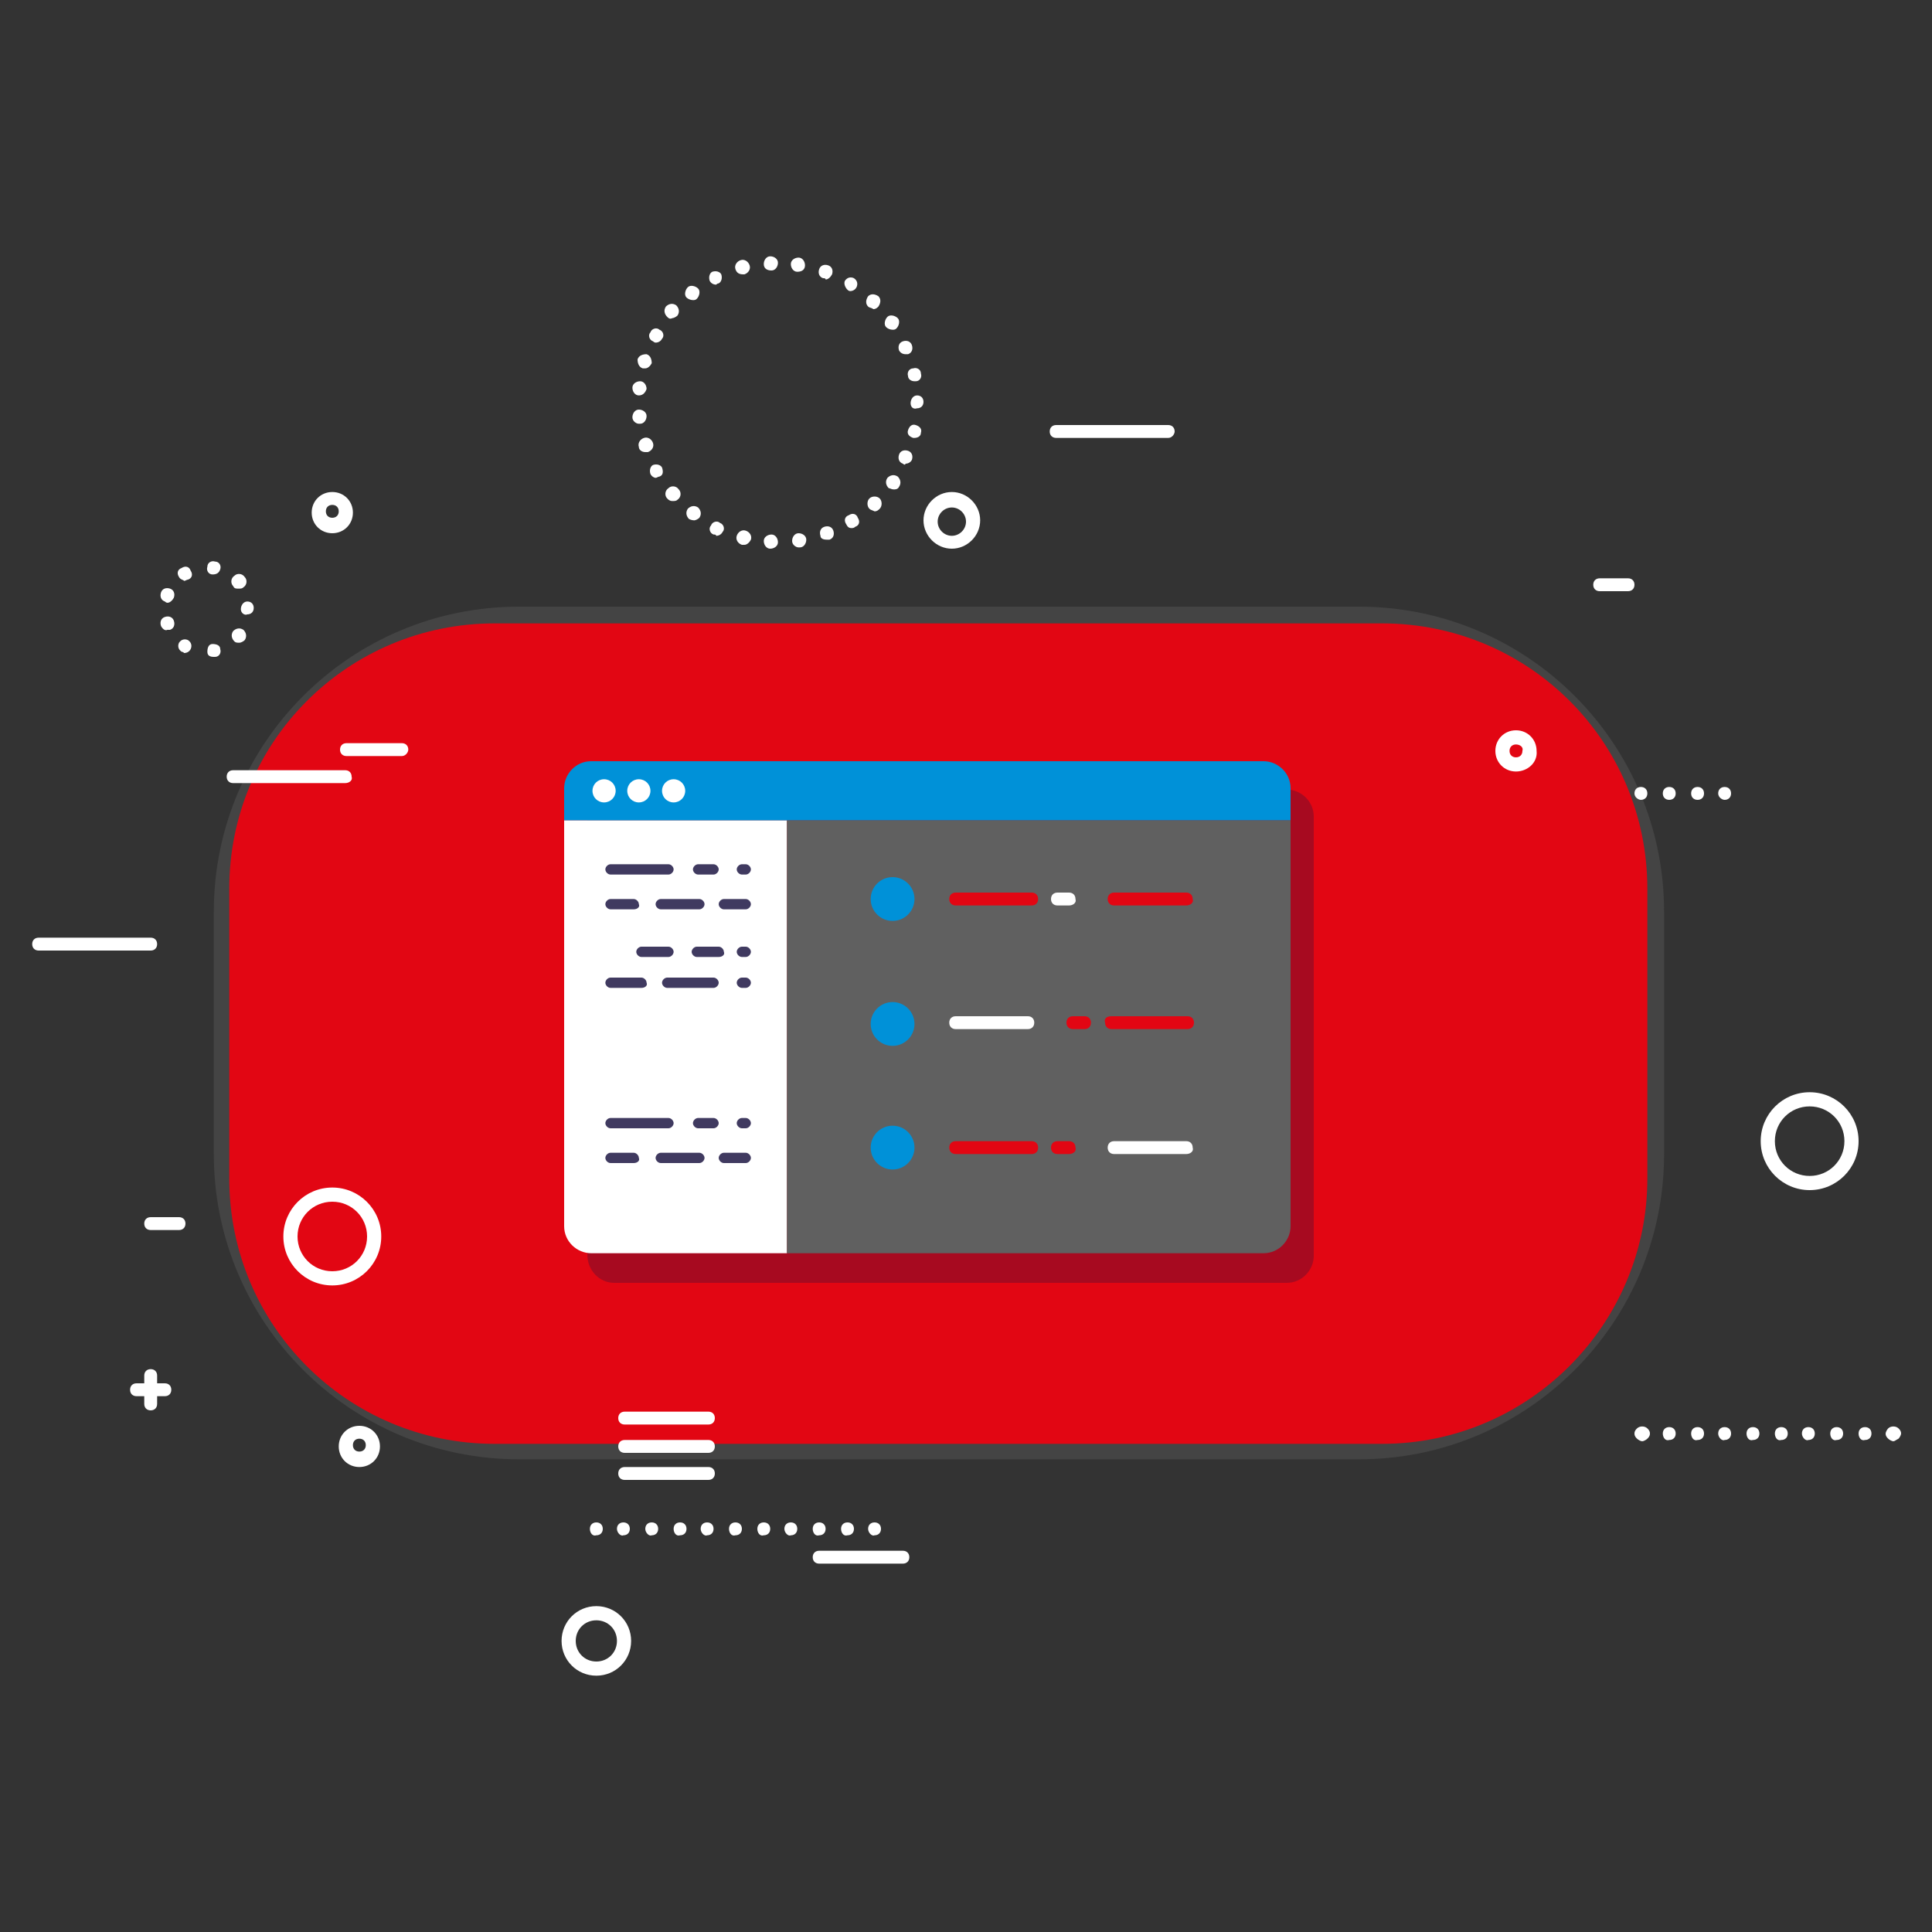 <?xml version="1.0" encoding="utf-8"?>
<!-- Generator: Adobe Illustrator 22.1.0, SVG Export Plug-In . SVG Version: 6.00 Build 0)  -->
<svg version="1.1" id="Layer_1" xmlns="http://www.w3.org/2000/svg" xmlns:xlink="http://www.w3.org/1999/xlink" x="0px" y="0px"
	 viewBox="0 0 150 150" style="enable-background:new 0 0 150 150;" xml:space="preserve">
<rect x="0" y="0" width="150" height="150" fill="#333333" stroke="none"/>
<style type="text/css">
	.st0{fill:#444444;}
	.st1{fill:#E20613;}
	.st2{fill:#FFFFFF;}
	.st3{opacity:0.3;fill:#1C1742;}
	.st4{fill:#0091D8;}
	.st5{fill:#606060;}
	.st6{fill:#403A60;}
</style>
<g>
	<g id="XMLID_1_">
		<path id="XMLID_33_" class="st0" d="M129.2,70.8v18.8c0,13.1-10.6,23.7-23.7,23.7H40.3c-13.1,0-23.7-10.6-23.7-23.7V70.8
			c0-13.1,10.6-23.7,23.7-23.7h65.2C118.6,47.1,129.2,57.7,129.2,70.8z"/>
		<path id="XMLID_31_" class="st1" d="M107.3,112.1H38.4c-11.4,0-20.6-9.2-20.6-20.6V69c0-11.4,9.2-20.6,20.6-20.6h68.9
			c11.4,0,20.6,9.2,20.6,20.6v22.5C127.9,102.8,118.7,112.1,107.3,112.1z"/>
	</g>
	<g>
		<g>
			<path class="st2" d="M55,110.6h-6.5c-0.3,0-0.5-0.2-0.5-0.5s0.2-0.5,0.5-0.5H55c0.3,0,0.5,0.2,0.5,0.5S55.3,110.6,55,110.6z"/>
		</g>
		<g>
			<path class="st2" d="M55,112.8h-6.5c-0.3,0-0.5-0.2-0.5-0.5s0.2-0.5,0.5-0.5H55c0.3,0,0.5,0.2,0.5,0.5S55.3,112.8,55,112.8z"/>
		</g>
		<g>
			<path class="st2" d="M55,114.9h-6.5c-0.3,0-0.5-0.2-0.5-0.5c0-0.3,0.2-0.5,0.5-0.5H55c0.3,0,0.5,0.2,0.5,0.5
				C55.5,114.7,55.3,114.9,55,114.9z"/>
		</g>
	</g>
	<g>
		<path class="st2" d="M25.8,99.8c-2.1,0-3.8-1.7-3.8-3.8c0-2.1,1.7-3.8,3.8-3.8c2.1,0,3.8,1.7,3.8,3.8
			C29.6,98.1,27.9,99.8,25.8,99.8z M25.8,93.3c-1.5,0-2.7,1.2-2.7,2.7c0,1.5,1.2,2.7,2.7,2.7c1.5,0,2.7-1.2,2.7-2.7
			C28.5,94.5,27.3,93.3,25.8,93.3z"/>
	</g>
	<g>
		<path class="st2" d="M16.1,50.6c0-0.3,0.1-0.6,0.4-0.6l0,0c0.3,0,0.6,0.1,0.6,0.4l0,0c0.1,0.3-0.1,0.6-0.4,0.6l0,0l0,0l0,0
			c0,0-0.1,0-0.1,0l0,0C16.3,51,16.1,50.9,16.1,50.6z M14.1,50.6c-0.3-0.2-0.3-0.5-0.2-0.7l0,0c0.2-0.3,0.5-0.3,0.7-0.2l0,0
			c0.3,0.2,0.3,0.5,0.2,0.7l0,0c-0.1,0.2-0.3,0.3-0.5,0.3l0,0C14.3,50.7,14.2,50.6,14.1,50.6z M18.2,49.8c-0.2-0.2-0.3-0.5-0.1-0.8
			l0,0c0.2-0.2,0.5-0.3,0.8-0.1l0,0c0.2,0.2,0.3,0.5,0.1,0.8l0,0c-0.1,0.1-0.3,0.2-0.4,0.2l0,0C18.4,49.9,18.3,49.9,18.2,49.8z
			 M12.5,48.6c-0.1-0.3,0-0.6,0.3-0.7l0,0c0.3-0.1,0.6,0,0.7,0.3v0c0.1,0.3,0,0.6-0.3,0.7l0,0c-0.1,0-0.1,0-0.2,0l0,0
			C12.8,49,12.6,48.8,12.5,48.6z M18.7,47.3C18.7,47.3,18.7,47.3,18.7,47.3L18.7,47.3C18.7,47.3,18.7,47.3,18.7,47.3L18.7,47.3
			c0-0.3,0.2-0.6,0.5-0.6l0,0c0.3,0,0.5,0.2,0.5,0.5l0,0c0,0,0,0,0,0l0,0c0,0,0,0,0,0l0,0c0,0.3-0.2,0.5-0.5,0.5l0,0
			C19,47.8,18.7,47.6,18.7,47.3z M12.8,46.7c-0.3-0.1-0.4-0.4-0.3-0.7l0,0c0.1-0.3,0.4-0.4,0.7-0.3l0,0c0.3,0.1,0.4,0.4,0.3,0.7l0,0
			c-0.1,0.2-0.3,0.4-0.5,0.4l0,0C12.9,46.8,12.8,46.7,12.8,46.7z M18.1,45.5L18.1,45.5c-0.2-0.2-0.2-0.6,0.1-0.8l0,0
			c0.2-0.2,0.6-0.2,0.8,0.1l0,0c0.2,0.2,0.2,0.6-0.1,0.8l0,0c-0.1,0.1-0.2,0.1-0.4,0.1l0,0C18.3,45.7,18.2,45.7,18.1,45.5z
			 M13.9,44.8c-0.2-0.3-0.1-0.6,0.2-0.7l0,0c0.3-0.2,0.6-0.1,0.7,0.2l0,0c0.2,0.3,0.1,0.6-0.2,0.7l0,0c-0.1,0-0.2,0.1-0.3,0.1l0,0
			C14.2,45,14,45,13.9,44.8z M16.5,44.6c-0.3,0-0.5-0.3-0.4-0.6l0,0c0-0.3,0.3-0.5,0.6-0.4l0,0c0.3,0,0.5,0.3,0.4,0.6l0,0
			C17,44.5,16.8,44.6,16.5,44.6L16.5,44.6C16.5,44.6,16.5,44.6,16.5,44.6z"/>
	</g>
	<g>
		<path class="st2" d="M27.9,113.9c-0.9,0-1.6-0.7-1.6-1.6s0.7-1.6,1.6-1.6c0.9,0,1.6,0.7,1.6,1.6S28.8,113.9,27.9,113.9z
			 M27.9,111.7c-0.3,0-0.5,0.2-0.5,0.5s0.2,0.5,0.5,0.5c0.3,0,0.5-0.2,0.5-0.5S28.2,111.7,27.9,111.7z"/>
	</g>
	<g>
		<path class="st2" d="M67.4,118.7c0-0.3,0.2-0.5,0.5-0.5l0,0c0.3,0,0.5,0.2,0.5,0.5l0,0c0,0.3-0.2,0.5-0.5,0.5l0,0
			C67.7,119.3,67.4,119,67.4,118.7z M65.3,118.7c0-0.3,0.2-0.5,0.5-0.5l0,0c0.3,0,0.5,0.2,0.5,0.5l0,0c0,0.3-0.2,0.5-0.5,0.5l0,0
			C65.5,119.3,65.3,119,65.3,118.7z M63.1,118.7c0-0.3,0.2-0.5,0.5-0.5l0,0c0.3,0,0.5,0.2,0.5,0.5l0,0c0,0.3-0.2,0.5-0.5,0.5l0,0
			C63.3,119.3,63.1,119,63.1,118.7z M60.9,118.7c0-0.3,0.2-0.5,0.5-0.5l0,0c0.3,0,0.5,0.2,0.5,0.5l0,0c0,0.3-0.2,0.5-0.5,0.5l0,0
			C61.2,119.3,60.9,119,60.9,118.7z M58.8,118.7c0-0.3,0.2-0.5,0.5-0.5l0,0c0.3,0,0.5,0.2,0.5,0.5l0,0c0,0.3-0.2,0.5-0.5,0.5l0,0
			C59,119.3,58.8,119,58.8,118.7z M56.6,118.7c0-0.3,0.2-0.5,0.5-0.5l0,0c0.3,0,0.5,0.2,0.5,0.5l0,0c0,0.3-0.2,0.5-0.5,0.5l0,0
			C56.8,119.3,56.6,119,56.6,118.7z M54.4,118.7c0-0.3,0.2-0.5,0.5-0.5l0,0c0.3,0,0.5,0.2,0.5,0.5l0,0c0,0.3-0.2,0.5-0.5,0.5l0,0
			C54.7,119.3,54.4,119,54.4,118.7z M52.3,118.7c0-0.3,0.2-0.5,0.5-0.5l0,0c0.3,0,0.5,0.2,0.5,0.5l0,0c0,0.3-0.2,0.5-0.5,0.5l0,0
			C52.5,119.3,52.3,119,52.3,118.7z M50.1,118.7c0-0.3,0.2-0.5,0.5-0.5l0,0c0.3,0,0.5,0.2,0.5,0.5l0,0c0,0.3-0.2,0.5-0.5,0.5l0,0
			C50.4,119.3,50.1,119,50.1,118.7z M47.9,118.7c0-0.3,0.2-0.5,0.5-0.5l0,0c0.3,0,0.5,0.2,0.5,0.5l0,0c0,0.3-0.2,0.5-0.5,0.5l0,0
			C48.2,119.3,47.9,119,47.9,118.7z M45.8,118.7c0-0.3,0.2-0.5,0.5-0.5l0,0c0.3,0,0.5,0.2,0.5,0.5l0,0c0,0.3-0.2,0.5-0.5,0.5l0,0
			C46,119.3,45.8,119,45.8,118.7z"/>
	</g>
	<g>
		<path class="st2" d="M70.1,121.4h-6.5c-0.3,0-0.5-0.2-0.5-0.5s0.2-0.5,0.5-0.5h6.5c0.3,0,0.5,0.2,0.5,0.5S70.4,121.4,70.1,121.4z"
			/>
	</g>
	<g>
		<path class="st2" d="M31.2,58.7h-4.3c-0.3,0-0.5-0.2-0.5-0.5c0-0.3,0.2-0.5,0.5-0.5h4.3c0.3,0,0.5,0.2,0.5,0.5
			C31.7,58.4,31.5,58.7,31.2,58.7z"/>
	</g>
	<g>
		<path class="st2" d="M13.9,95.5h-2.2c-0.3,0-0.5-0.2-0.5-0.5s0.2-0.5,0.5-0.5h2.2c0.3,0,0.5,0.2,0.5,0.5S14.2,95.5,13.9,95.5z"/>
	</g>
	<g>
		<path class="st2" d="M26.8,60.8h-8.7c-0.3,0-0.5-0.2-0.5-0.5c0-0.3,0.2-0.5,0.5-0.5h8.7c0.3,0,0.5,0.2,0.5,0.5
			C27.4,60.6,27.1,60.8,26.8,60.8z"/>
	</g>
	<g>
		<path class="st2" d="M11.7,73.8H3c-0.3,0-0.5-0.2-0.5-0.5s0.2-0.5,0.5-0.5h8.7c0.3,0,0.5,0.2,0.5,0.5S12,73.8,11.7,73.8z"/>
	</g>
	<g>
		<path class="st2" d="M25.8,41.4c-0.9,0-1.6-0.7-1.6-1.6s0.7-1.6,1.6-1.6c0.9,0,1.6,0.7,1.6,1.6S26.7,41.4,25.8,41.4z M25.8,39.2
			c-0.3,0-0.5,0.2-0.5,0.5s0.2,0.5,0.5,0.5c0.3,0,0.5-0.2,0.5-0.5S26.1,39.2,25.8,39.2z"/>
	</g>
	<g>
		<g>
			<path class="st2" d="M11.7,109.5c-0.3,0-0.5-0.2-0.5-0.5v-2.2c0-0.3,0.2-0.5,0.5-0.5c0.3,0,0.5,0.2,0.5,0.5v2.2
				C12.2,109.3,12,109.5,11.7,109.5z"/>
		</g>
		<g>
			<path class="st2" d="M12.8,108.4h-2.2c-0.3,0-0.5-0.2-0.5-0.5c0-0.3,0.2-0.5,0.5-0.5h2.2c0.3,0,0.5,0.2,0.5,0.5
				C13.3,108.2,13.1,108.4,12.8,108.4z"/>
		</g>
	</g>
	<g>
		<path class="st2" d="M46.3,130.1c-1.5,0-2.7-1.2-2.7-2.7s1.2-2.7,2.7-2.7c1.5,0,2.7,1.2,2.7,2.7S47.8,130.1,46.3,130.1z
			 M46.3,125.8c-0.9,0-1.6,0.7-1.6,1.6c0,0.9,0.7,1.6,1.6,1.6c0.9,0,1.6-0.7,1.6-1.6C47.9,126.5,47.2,125.8,46.3,125.8z"/>
	</g>
	<g>
		<path class="st2" d="M59.8,42.6c-0.3,0-0.5-0.3-0.5-0.6l0,0c0-0.3,0.3-0.5,0.6-0.5l0,0c0.3,0,0.5,0.3,0.5,0.6l0,0
			C60.4,42.4,60.1,42.6,59.8,42.6L59.8,42.6C59.8,42.6,59.8,42.6,59.8,42.6z M61.5,42c0-0.3,0.2-0.6,0.5-0.6l0,0
			c0.3,0,0.6,0.2,0.6,0.5l0,0c0,0.3-0.2,0.6-0.5,0.6l0,0l0,0l0,0c0,0-0.1,0-0.1,0l0,0C61.8,42.5,61.5,42.3,61.5,42z M57.6,42.3
			L57.6,42.3L57.6,42.3c-0.3-0.1-0.5-0.4-0.4-0.7l0,0c0.1-0.3,0.4-0.5,0.7-0.4l0,0c0.3,0.1,0.5,0.4,0.4,0.7l0,0
			c-0.1,0.2-0.3,0.4-0.5,0.4l0,0C57.6,42.3,57.6,42.3,57.6,42.3z M63.7,41.6c-0.1-0.3,0-0.6,0.3-0.7l0,0c0.3-0.1,0.6,0,0.7,0.3l0,0
			c0.1,0.3,0,0.6-0.3,0.7l0,0c-0.1,0-0.1,0-0.2,0l0,0C63.9,41.9,63.7,41.8,63.7,41.6z M55.4,41.5c-0.3-0.1-0.4-0.5-0.2-0.7l0,0
			c0.1-0.3,0.5-0.4,0.7-0.2l0,0c0.3,0.1,0.4,0.5,0.2,0.7l0,0c-0.1,0.2-0.3,0.3-0.5,0.3l0,0C55.6,41.5,55.5,41.5,55.4,41.5z
			 M65.7,40.7c-0.2-0.3-0.1-0.6,0.2-0.7l0,0c0.3-0.2,0.6-0.1,0.7,0.2l0,0c0.2,0.3,0.1,0.6-0.2,0.7l0,0C66.3,41,66.2,41,66.1,41l0,0
			C65.9,41,65.8,40.9,65.7,40.7z M53.5,40.3C53.5,40.3,53.5,40.3,53.5,40.3L53.5,40.3c-0.2-0.2-0.3-0.5-0.1-0.8l0,0
			c0.2-0.2,0.5-0.3,0.8-0.1l0,0c0.2,0.2,0.3,0.5,0.1,0.8l0,0c-0.1,0.1-0.3,0.2-0.4,0.2l0,0C53.7,40.4,53.5,40.3,53.5,40.3z
			 M67.5,39.5c-0.2-0.2-0.2-0.6,0-0.8l0,0c0.2-0.2,0.6-0.2,0.8,0l0,0c0.2,0.2,0.2,0.6,0,0.8l0,0c-0.1,0.1-0.2,0.2-0.4,0.2l0,0
			C67.7,39.6,67.6,39.6,67.5,39.5z M51.8,38.7c-0.2-0.2-0.2-0.6,0.1-0.8l0,0c0.2-0.2,0.6-0.2,0.8,0.1l0,0c0.2,0.2,0.2,0.6-0.1,0.8
			l0,0c-0.1,0.1-0.2,0.1-0.4,0.1l0,0C52,38.9,51.9,38.8,51.8,38.7z M69,37.9c-0.2-0.2-0.3-0.5-0.1-0.8l0,0c0.2-0.2,0.5-0.3,0.8-0.1
			l0,0c0.2,0.2,0.3,0.5,0.1,0.8l0,0c-0.1,0.2-0.3,0.2-0.4,0.2l0,0C69.2,38,69.1,37.9,69,37.9z M50.5,36.8
			C50.5,36.8,50.5,36.8,50.5,36.8L50.5,36.8c-0.1-0.3,0-0.6,0.2-0.7l0,0c0.3-0.1,0.6,0,0.7,0.2l0,0c0.1,0.3,0.1,0.6-0.2,0.7l0,0
			c-0.1,0-0.2,0.1-0.3,0.1l0,0C50.8,37.1,50.6,37,50.5,36.8z M70.1,36c-0.3-0.1-0.4-0.4-0.3-0.7l0,0c0.1-0.3,0.4-0.4,0.7-0.3l0,0
			c0.3,0.1,0.4,0.4,0.3,0.7l0,0c-0.1,0.2-0.3,0.3-0.5,0.3l0,0C70.3,36.1,70.2,36.1,70.1,36z M49.6,34.7c-0.1-0.3,0.1-0.6,0.4-0.7
			l0,0c0.3-0.1,0.6,0.1,0.7,0.4l0,0c0.1,0.3-0.1,0.6-0.4,0.7l0,0c-0.1,0-0.1,0-0.2,0l0,0C49.8,35.1,49.6,34.9,49.6,34.7z M70.9,34
			c-0.3-0.1-0.5-0.3-0.4-0.6l0,0c0.1-0.3,0.3-0.5,0.6-0.4l0,0c0.3,0.1,0.5,0.3,0.4,0.6l0,0c0,0.3-0.3,0.4-0.5,0.4l0,0
			C71,34,70.9,34,70.9,34z M49.1,32.4L49.1,32.4L49.1,32.4c0-0.3,0.2-0.6,0.5-0.6l0,0c0.3,0,0.6,0.2,0.6,0.5l0,0
			c0,0.3-0.2,0.6-0.5,0.6l0,0c0,0,0,0-0.1,0l0,0C49.4,32.9,49.1,32.7,49.1,32.4z M70.7,31.3L70.7,31.3
			C70.7,31.3,70.7,31.3,70.7,31.3L70.7,31.3C70.7,31.2,70.7,31.2,70.7,31.3L70.7,31.3c0-0.3,0.2-0.6,0.5-0.6l0,0
			c0.3,0,0.5,0.2,0.5,0.5l0,0c0,0,0,0,0,0l0,0c0,0,0,0,0,0l0,0c0,0.3-0.2,0.5-0.5,0.5l0,0C70.9,31.8,70.7,31.6,70.7,31.3z
			 M70.7,31.2L70.7,31.2L70.7,31.2L70.7,31.2L70.7,31.2z M49.6,30.7c-0.3,0-0.5-0.3-0.5-0.6l0,0c0-0.3,0.3-0.5,0.6-0.5l0,0
			c0.3,0,0.5,0.3,0.5,0.6l0,0C50.1,30.5,49.9,30.7,49.6,30.7L49.6,30.7C49.6,30.7,49.6,30.7,49.6,30.7z M70.5,29.2
			c-0.1-0.3,0.1-0.6,0.4-0.6l0,0c0.3-0.1,0.6,0.1,0.6,0.4l0,0l0,0l0,0c0.1,0.3-0.1,0.6-0.4,0.6l0,0c0,0-0.1,0-0.1,0l0,0
			C70.7,29.6,70.5,29.4,70.5,29.2z M49.9,28.6c-0.3-0.1-0.4-0.4-0.4-0.7l0,0c0,0,0,0,0,0l0,0c0.1-0.3,0.4-0.4,0.7-0.4l0,0
			c0.3,0.1,0.4,0.4,0.4,0.7l0,0c-0.1,0.2-0.3,0.4-0.5,0.4l0,0C50,28.6,49.9,28.6,49.9,28.6z M69.8,27.2L69.8,27.2
			c-0.1-0.3,0-0.6,0.3-0.7l0,0c0.3-0.1,0.6,0,0.7,0.3l0,0c0.1,0.3,0,0.6-0.3,0.7l0,0c-0.1,0-0.1,0-0.2,0l0,0
			C70.1,27.5,69.9,27.4,69.8,27.2z M50.7,26.5c-0.3-0.1-0.4-0.5-0.2-0.7l0,0c0.1-0.3,0.5-0.4,0.7-0.2l0,0c0.3,0.1,0.4,0.5,0.2,0.7
			l0,0c-0.1,0.2-0.3,0.3-0.5,0.3l0,0C50.8,26.6,50.7,26.5,50.7,26.5z M68.8,25.4c-0.2-0.2-0.1-0.6,0.1-0.8l0,0
			c0.2-0.2,0.6-0.1,0.8,0.1l0,0l0,0l0,0c0.2,0.2,0.1,0.6-0.1,0.8l0,0c-0.1,0.1-0.2,0.1-0.3,0.1l0,0C69.1,25.6,68.9,25.5,68.8,25.4z
			 M51.8,24.6c-0.2-0.2-0.3-0.5-0.1-0.8l0,0c0.2-0.2,0.5-0.3,0.8-0.1l0,0c0.2,0.2,0.3,0.5,0.1,0.8l0,0c-0.1,0.1-0.3,0.2-0.4,0.2l0,0
			C52,24.8,51.9,24.7,51.8,24.6z M67.4,23.8L67.4,23.8c-0.2-0.2-0.2-0.5,0-0.8l0,0c0.2-0.2,0.5-0.2,0.8,0l0,0c0.2,0.2,0.2,0.5,0,0.8
			l0,0c-0.1,0.1-0.2,0.2-0.4,0.2l0,0C67.7,23.9,67.5,23.9,67.4,23.8z M53.3,23.1c-0.2-0.2-0.1-0.6,0.1-0.8l0,0
			c0.2-0.2,0.6-0.1,0.8,0.1l0,0c0.2,0.2,0.1,0.6-0.1,0.8v0c-0.1,0.1-0.2,0.1-0.3,0.1l0,0C53.6,23.3,53.4,23.2,53.3,23.1z M65.8,22.5
			c-0.2-0.2-0.3-0.5-0.2-0.7l0,0c0.2-0.3,0.5-0.3,0.7-0.2l0,0l0,0l0,0c0.3,0.2,0.3,0.5,0.2,0.7l0,0c-0.1,0.2-0.3,0.3-0.5,0.3l0,0
			C66,22.6,65.9,22.6,65.8,22.5z M55.1,21.8c-0.1-0.3,0-0.6,0.2-0.7l0,0c0.3-0.1,0.6,0,0.7,0.2l0,0c0.1,0.3,0,0.6-0.2,0.7l0,0
			c-0.1,0-0.2,0.1-0.2,0.1l0,0C55.4,22.1,55.2,22,55.1,21.8z M63.9,21.6c-0.3-0.1-0.4-0.4-0.3-0.7l0,0c0.1-0.3,0.4-0.4,0.7-0.3l0,0
			c0.3,0.1,0.4,0.4,0.3,0.7l0,0c-0.1,0.2-0.3,0.4-0.5,0.4l0,0C64.1,21.6,64,21.6,63.9,21.6z M57.1,20.9c-0.1-0.3,0.1-0.6,0.4-0.7
			l0,0c0.3-0.1,0.6,0.1,0.7,0.4l0,0c0.1,0.3-0.1,0.6-0.4,0.7v0c0,0-0.1,0-0.1,0l0,0C57.4,21.3,57.2,21.2,57.1,20.9z M61.9,21.1
			c-0.3,0-0.5-0.3-0.5-0.6l0,0c0-0.3,0.3-0.5,0.6-0.5l0,0l0,0l0,0c0.3,0,0.5,0.3,0.5,0.6l0,0C62.5,20.9,62.3,21.1,61.9,21.1
			L61.9,21.1C62,21.1,61.9,21.1,61.9,21.1z M59.3,20.5c0-0.3,0.2-0.6,0.5-0.6l0,0l0,0l0,0c0.3,0,0.6,0.2,0.6,0.5l0,0
			c0,0.3-0.2,0.6-0.5,0.6l0,0c0,0,0,0,0,0l0,0C59.5,21,59.3,20.8,59.3,20.5z"/>
	</g>
	<g>
		<path class="st2" d="M117.7,59.9c-0.9,0-1.6-0.7-1.6-1.6c0-0.9,0.7-1.6,1.6-1.6c0.9,0,1.6,0.7,1.6,1.6
			C119.4,59.2,118.6,59.9,117.7,59.9z M117.7,57.8c-0.3,0-0.5,0.2-0.5,0.5c0,0.3,0.2,0.5,0.5,0.5c0.3,0,0.5-0.2,0.5-0.5
			C118.3,58,118,57.8,117.7,57.8z"/>
	</g>
	<g>
		<path class="st2" d="M73.9,42.6c-1.2,0-2.2-1-2.2-2.2s1-2.2,2.2-2.2c1.2,0,2.2,1,2.2,2.2S75.1,42.6,73.9,42.6z M73.9,39.4
			c-0.6,0-1.1,0.5-1.1,1.1c0,0.6,0.5,1.1,1.1,1.1s1.1-0.5,1.1-1.1C75,39.9,74.5,39.4,73.9,39.4z"/>
	</g>
	<g>
		<path class="st2" d="M140.5,92.4c-2.1,0-3.8-1.7-3.8-3.8s1.7-3.8,3.8-3.8s3.8,1.7,3.8,3.8S142.6,92.4,140.5,92.4z M140.5,85.9
			c-1.5,0-2.7,1.2-2.7,2.7c0,1.5,1.2,2.7,2.7,2.7c1.5,0,2.7-1.2,2.7-2.7C143.2,87.1,142,85.9,140.5,85.9z"/>
	</g>
	<g>
		<g>
			<path class="st2" d="M127.5,111.9c-0.1,0-0.3-0.1-0.4-0.2c-0.1-0.1-0.2-0.2-0.2-0.4s0.1-0.3,0.2-0.4c0.2-0.2,0.6-0.2,0.8,0
				c0.1,0.1,0.2,0.2,0.2,0.4s-0.1,0.3-0.2,0.4C127.8,111.8,127.6,111.9,127.5,111.9z"/>
		</g>
		<g>
			<path class="st2" d="M144.3,111.3c0-0.3,0.2-0.5,0.5-0.5l0,0c0.3,0,0.5,0.2,0.5,0.5l0,0c0,0.3-0.2,0.5-0.5,0.5l0,0
				C144.5,111.9,144.3,111.6,144.3,111.3z M142.1,111.3c0-0.3,0.2-0.5,0.5-0.5l0,0c0.3,0,0.5,0.2,0.5,0.5l0,0c0,0.3-0.2,0.5-0.5,0.5
				l0,0C142.3,111.9,142.1,111.6,142.1,111.3z M139.9,111.3c0-0.3,0.2-0.5,0.5-0.5l0,0c0.3,0,0.5,0.2,0.5,0.5l0,0
				c0,0.3-0.2,0.5-0.5,0.5l0,0C140.2,111.9,139.9,111.6,139.9,111.3z M137.8,111.3c0-0.3,0.2-0.5,0.5-0.5l0,0c0.3,0,0.5,0.2,0.5,0.5
				l0,0c0,0.3-0.2,0.5-0.5,0.5l0,0C138,111.9,137.8,111.6,137.8,111.3z M135.6,111.3c0-0.3,0.2-0.5,0.5-0.5l0,0
				c0.3,0,0.5,0.2,0.5,0.5l0,0c0,0.3-0.2,0.5-0.5,0.5l0,0C135.8,111.9,135.6,111.6,135.6,111.3z M133.4,111.3c0-0.3,0.2-0.5,0.5-0.5
				l0,0c0.3,0,0.5,0.2,0.5,0.5l0,0c0,0.3-0.2,0.5-0.5,0.5l0,0C133.7,111.9,133.4,111.6,133.4,111.3z M131.3,111.3
				c0-0.3,0.2-0.5,0.5-0.5l0,0c0.3,0,0.5,0.2,0.5,0.5l0,0c0,0.3-0.2,0.5-0.5,0.5l0,0C131.5,111.9,131.3,111.6,131.3,111.3z
				 M129.1,111.3c0-0.3,0.2-0.5,0.5-0.5l0,0c0.3,0,0.5,0.2,0.5,0.5l0,0c0,0.3-0.2,0.5-0.5,0.5l0,0
				C129.3,111.9,129.1,111.6,129.1,111.3z"/>
		</g>
		<g>
			<path class="st2" d="M147,111.9c-0.1,0-0.3-0.1-0.4-0.2c-0.1-0.1-0.2-0.2-0.2-0.4c0-0.1,0.1-0.3,0.2-0.4c0.2-0.2,0.6-0.2,0.8,0
				c0.1,0.1,0.2,0.2,0.2,0.4c0,0.1-0.1,0.3-0.2,0.4C147.2,111.8,147.1,111.9,147,111.9z"/>
		</g>
	</g>
	<g>
		<path class="st2" d="M90.7,34H82c-0.3,0-0.5-0.2-0.5-0.5c0-0.3,0.2-0.5,0.5-0.5h8.7c0.3,0,0.5,0.2,0.5,0.5
			C91.2,33.7,91,34,90.7,34z"/>
	</g>
	<g>
		<path class="st2" d="M133.4,61.6c0-0.3,0.2-0.5,0.5-0.5l0,0c0.3,0,0.5,0.2,0.5,0.5l0,0c0,0.3-0.2,0.5-0.5,0.5l0,0
			C133.7,62.1,133.4,61.9,133.4,61.6z M131.3,61.6c0-0.3,0.2-0.5,0.5-0.5l0,0c0.3,0,0.5,0.2,0.5,0.5l0,0c0,0.3-0.2,0.5-0.5,0.5l0,0
			C131.5,62.1,131.3,61.9,131.3,61.6z M129.1,61.6c0-0.3,0.2-0.5,0.5-0.5l0,0c0.3,0,0.5,0.2,0.5,0.5l0,0c0,0.3-0.2,0.5-0.5,0.5l0,0
			C129.3,62.1,129.1,61.9,129.1,61.6z M126.9,61.6c0-0.3,0.2-0.5,0.5-0.5l0,0c0.3,0,0.5,0.2,0.5,0.5l0,0c0,0.3-0.2,0.5-0.5,0.5l0,0
			C127.2,62.1,126.9,61.9,126.9,61.6z"/>
	</g>
	<g>
		<path class="st2" d="M126.4,45.9h-2.2c-0.3,0-0.5-0.2-0.5-0.5s0.2-0.5,0.5-0.5h2.2c0.3,0,0.5,0.2,0.5,0.5S126.7,45.9,126.4,45.9z"
			/>
	</g>
	<g id="XMLID_967_">
		<path id="XMLID_1872_" class="st3" d="M47.7,99.6h15.2h37c1.2,0,2.1-1,2.1-2.1V65.9v-2.5c0-1.2-1-2.1-2.1-2.1H47.7
			c-1.2,0-2.1,1-2.1,2.1v2.5v31.5C45.6,98.6,46.5,99.6,47.7,99.6z"/>
		<g id="XMLID_374_">
			<path id="XMLID_213_" class="st4" d="M100.2,61.2c0-1.2-1-2.1-2.1-2.1H45.9c-1.2,0-2.1,1-2.1,2.1v2.5h56.4V61.2z"/>
			<path id="XMLID_205_" class="st2" d="M46,61.4c0-0.5,0.4-0.9,0.9-0.9s0.9,0.4,0.9,0.9c0,0.5-0.4,0.9-0.9,0.9S46,61.9,46,61.4z"/>
			<path id="XMLID_204_" class="st2" d="M48.7,61.4c0-0.5,0.4-0.9,0.9-0.9c0.5,0,0.9,0.4,0.9,0.9c0,0.5-0.4,0.9-0.9,0.9
				C49.1,62.3,48.7,61.9,48.7,61.4z"/>
			<path id="XMLID_201_" class="st2" d="M51.4,61.4c0-0.5,0.4-0.9,0.9-0.9c0.5,0,0.9,0.4,0.9,0.9c0,0.5-0.4,0.9-0.9,0.9
				C51.8,62.3,51.4,61.9,51.4,61.4z"/>
			<path id="XMLID_217_" class="st2" d="M43.8,63.7v31.5c0,1.2,1,2.1,2.1,2.1h15.2V63.7H43.8z"/>
			<path id="XMLID_218_" class="st5" d="M61.1,63.7v33.6h37c1.2,0,2.1-1,2.1-2.1V63.7H61.1z"/>
			<g id="XMLID_216_">
				<circle id="XMLID_198_" class="st4" cx="69.3" cy="69.8" r="1.7"/>
				<path id="XMLID_206_" class="st1" d="M80.1,70.3h-5.9c-0.3,0-0.5-0.2-0.5-0.5l0,0c0-0.3,0.2-0.5,0.5-0.5h5.9
					c0.3,0,0.5,0.2,0.5,0.5l0,0C80.6,70.1,80.4,70.3,80.1,70.3z"/>
				<path id="XMLID_214_" class="st2" d="M83,70.3h-0.9c-0.3,0-0.5-0.2-0.5-0.5l0,0c0-0.3,0.2-0.5,0.5-0.5H83c0.3,0,0.5,0.2,0.5,0.5
					l0,0C83.6,70.1,83.3,70.3,83,70.3z"/>
				<path id="XMLID_215_" class="st1" d="M92.1,70.3h-5.6c-0.3,0-0.5-0.2-0.5-0.5l0,0c0-0.3,0.2-0.5,0.5-0.5h5.6
					c0.3,0,0.5,0.2,0.5,0.5l0,0C92.7,70.1,92.4,70.3,92.1,70.3z"/>
			</g>
			<g id="XMLID_220_">
				<circle id="XMLID_224_" class="st4" cx="69.3" cy="79.5" r="1.7"/>
				<path id="XMLID_223_" class="st1" d="M86.3,78.9h5.9c0.3,0,0.5,0.2,0.5,0.5l0,0c0,0.3-0.2,0.5-0.5,0.5h-5.9
					c-0.3,0-0.5-0.2-0.5-0.5l0,0C85.7,79.1,85.9,78.9,86.3,78.9z"/>
				<path id="XMLID_222_" class="st1" d="M83.3,78.9h0.9c0.3,0,0.5,0.2,0.5,0.5l0,0c0,0.3-0.2,0.5-0.5,0.5h-0.9
					c-0.3,0-0.5-0.2-0.5-0.5l0,0C82.8,79.1,83,78.9,83.3,78.9z"/>
				<path id="XMLID_221_" class="st2" d="M74.2,78.9h5.6c0.3,0,0.5,0.2,0.5,0.5l0,0c0,0.3-0.2,0.5-0.5,0.5h-5.6
					c-0.3,0-0.5-0.2-0.5-0.5l0,0C73.7,79.1,73.9,78.9,74.2,78.9z"/>
			</g>
			<g id="XMLID_225_">
				<circle id="XMLID_229_" class="st4" cx="69.3" cy="89.1" r="1.7"/>
				<path id="XMLID_228_" class="st1" d="M80.1,89.6h-5.9c-0.3,0-0.5-0.2-0.5-0.5l0,0c0-0.3,0.2-0.5,0.5-0.5h5.9
					c0.3,0,0.5,0.2,0.5,0.5l0,0C80.6,89.4,80.4,89.6,80.1,89.6z"/>
				<path id="XMLID_227_" class="st1" d="M83,89.6h-0.9c-0.3,0-0.5-0.2-0.5-0.5l0,0c0-0.3,0.2-0.5,0.5-0.5H83c0.3,0,0.5,0.2,0.5,0.5
					l0,0C83.6,89.4,83.3,89.6,83,89.6z"/>
				<path id="XMLID_226_" class="st2" d="M92.1,89.6h-5.6c-0.3,0-0.5-0.2-0.5-0.5l0,0c0-0.3,0.2-0.5,0.5-0.5h5.6
					c0.3,0,0.5,0.2,0.5,0.5l0,0C92.7,89.4,92.4,89.6,92.1,89.6z"/>
			</g>
			<path id="XMLID_219_" class="st6" d="M51.9,67.9h-4.5c-0.2,0-0.4-0.2-0.4-0.4l0,0c0-0.2,0.2-0.4,0.4-0.4h4.5
				c0.2,0,0.4,0.2,0.4,0.4l0,0C52.3,67.7,52.1,67.9,51.9,67.9z"/>
			<path id="XMLID_230_" class="st6" d="M55.4,67.9h-1.2c-0.2,0-0.4-0.2-0.4-0.4l0,0c0-0.2,0.2-0.4,0.4-0.4h1.2
				c0.2,0,0.4,0.2,0.4,0.4l0,0C55.8,67.7,55.6,67.9,55.4,67.9z"/>
			<path id="XMLID_231_" class="st6" d="M57.9,67.9h-0.3c-0.2,0-0.4-0.2-0.4-0.4l0,0c0-0.2,0.2-0.4,0.4-0.4h0.3
				c0.2,0,0.4,0.2,0.4,0.4l0,0C58.3,67.7,58.1,67.9,57.9,67.9z"/>
			<path id="XMLID_235_" class="st6" d="M49.2,70.6h-1.8c-0.2,0-0.4-0.2-0.4-0.4l0,0c0-0.2,0.2-0.4,0.4-0.4h1.8
				c0.2,0,0.4,0.2,0.4,0.4l0,0C49.7,70.4,49.5,70.6,49.2,70.6z"/>
			<path id="XMLID_234_" class="st6" d="M54.3,70.6h-3c-0.2,0-0.4-0.2-0.4-0.4l0,0c0-0.2,0.2-0.4,0.4-0.4h3c0.2,0,0.4,0.2,0.4,0.4
				l0,0C54.7,70.4,54.5,70.6,54.3,70.6z"/>
			<path id="XMLID_233_" class="st6" d="M57.9,70.6h-1.7c-0.2,0-0.4-0.2-0.4-0.4l0,0c0-0.2,0.2-0.4,0.4-0.4h1.7
				c0.2,0,0.4,0.2,0.4,0.4l0,0C58.3,70.4,58.1,70.6,57.9,70.6z"/>
			<path id="XMLID_247_" class="st6" d="M51.9,87.6h-4.5c-0.2,0-0.4-0.2-0.4-0.4l0,0c0-0.2,0.2-0.4,0.4-0.4h4.5
				c0.2,0,0.4,0.2,0.4,0.4l0,0C52.3,87.4,52.1,87.6,51.9,87.6z"/>
			<path id="XMLID_246_" class="st6" d="M55.4,87.6h-1.2c-0.2,0-0.4-0.2-0.4-0.4l0,0c0-0.2,0.2-0.4,0.4-0.4h1.2
				c0.2,0,0.4,0.2,0.4,0.4l0,0C55.8,87.4,55.6,87.6,55.4,87.6z"/>
			<path id="XMLID_245_" class="st6" d="M57.9,87.6h-0.3c-0.2,0-0.4-0.2-0.4-0.4l0,0c0-0.2,0.2-0.4,0.4-0.4h0.3
				c0.2,0,0.4,0.2,0.4,0.4l0,0C58.3,87.4,58.1,87.6,57.9,87.6z"/>
			<path id="XMLID_244_" class="st6" d="M49.2,90.3h-1.8c-0.2,0-0.4-0.2-0.4-0.4l0,0c0-0.2,0.2-0.4,0.4-0.4h1.8
				c0.2,0,0.4,0.2,0.4,0.4l0,0C49.7,90.1,49.5,90.3,49.2,90.3z"/>
			<path id="XMLID_243_" class="st6" d="M54.3,90.3h-3c-0.2,0-0.4-0.2-0.4-0.4l0,0c0-0.2,0.2-0.4,0.4-0.4h3c0.2,0,0.4,0.2,0.4,0.4
				l0,0C54.7,90.1,54.5,90.3,54.3,90.3z"/>
			<path id="XMLID_242_" class="st6" d="M57.9,90.3h-1.7c-0.2,0-0.4-0.2-0.4-0.4l0,0c0-0.2,0.2-0.4,0.4-0.4h1.7
				c0.2,0,0.4,0.2,0.4,0.4l0,0C58.3,90.1,58.1,90.3,57.9,90.3z"/>
			<path id="XMLID_238_" class="st6" d="M51.9,74.3h-2.1c-0.2,0-0.4-0.2-0.4-0.4l0,0c0-0.2,0.2-0.4,0.4-0.4h2.1
				c0.2,0,0.4,0.2,0.4,0.4l0,0C52.3,74.1,52.1,74.3,51.9,74.3z"/>
			<path id="XMLID_237_" class="st6" d="M55.8,74.3h-1.7c-0.2,0-0.4-0.2-0.4-0.4l0,0c0-0.2,0.2-0.4,0.4-0.4h1.7
				c0.2,0,0.4,0.2,0.4,0.4l0,0C56.3,74.1,56.1,74.3,55.8,74.3z"/>
			<path id="XMLID_236_" class="st6" d="M57.9,74.3h-0.3c-0.2,0-0.4-0.2-0.4-0.4l0,0c0-0.2,0.2-0.4,0.4-0.4h0.3
				c0.2,0,0.4,0.2,0.4,0.4l0,0C58.3,74.1,58.1,74.3,57.9,74.3z"/>
			<path id="XMLID_241_" class="st6" d="M49.8,76.7h-2.4c-0.2,0-0.4-0.2-0.4-0.4l0,0c0-0.2,0.2-0.4,0.4-0.4h2.4
				c0.2,0,0.4,0.2,0.4,0.4l0,0C50.3,76.5,50.1,76.7,49.8,76.7z"/>
			<path id="XMLID_240_" class="st6" d="M55.4,76.7h-3.6c-0.2,0-0.4-0.2-0.4-0.4l0,0c0-0.2,0.2-0.4,0.4-0.4h3.6
				c0.2,0,0.4,0.2,0.4,0.4l0,0C55.8,76.5,55.6,76.7,55.4,76.7z"/>
			<path id="XMLID_239_" class="st6" d="M57.9,76.7h-0.3c-0.2,0-0.4-0.2-0.4-0.4l0,0c0-0.2,0.2-0.4,0.4-0.4h0.3
				c0.2,0,0.4,0.2,0.4,0.4l0,0C58.3,76.5,58.1,76.7,57.9,76.7z"/>
		</g>
	</g>
</g>
</svg>
